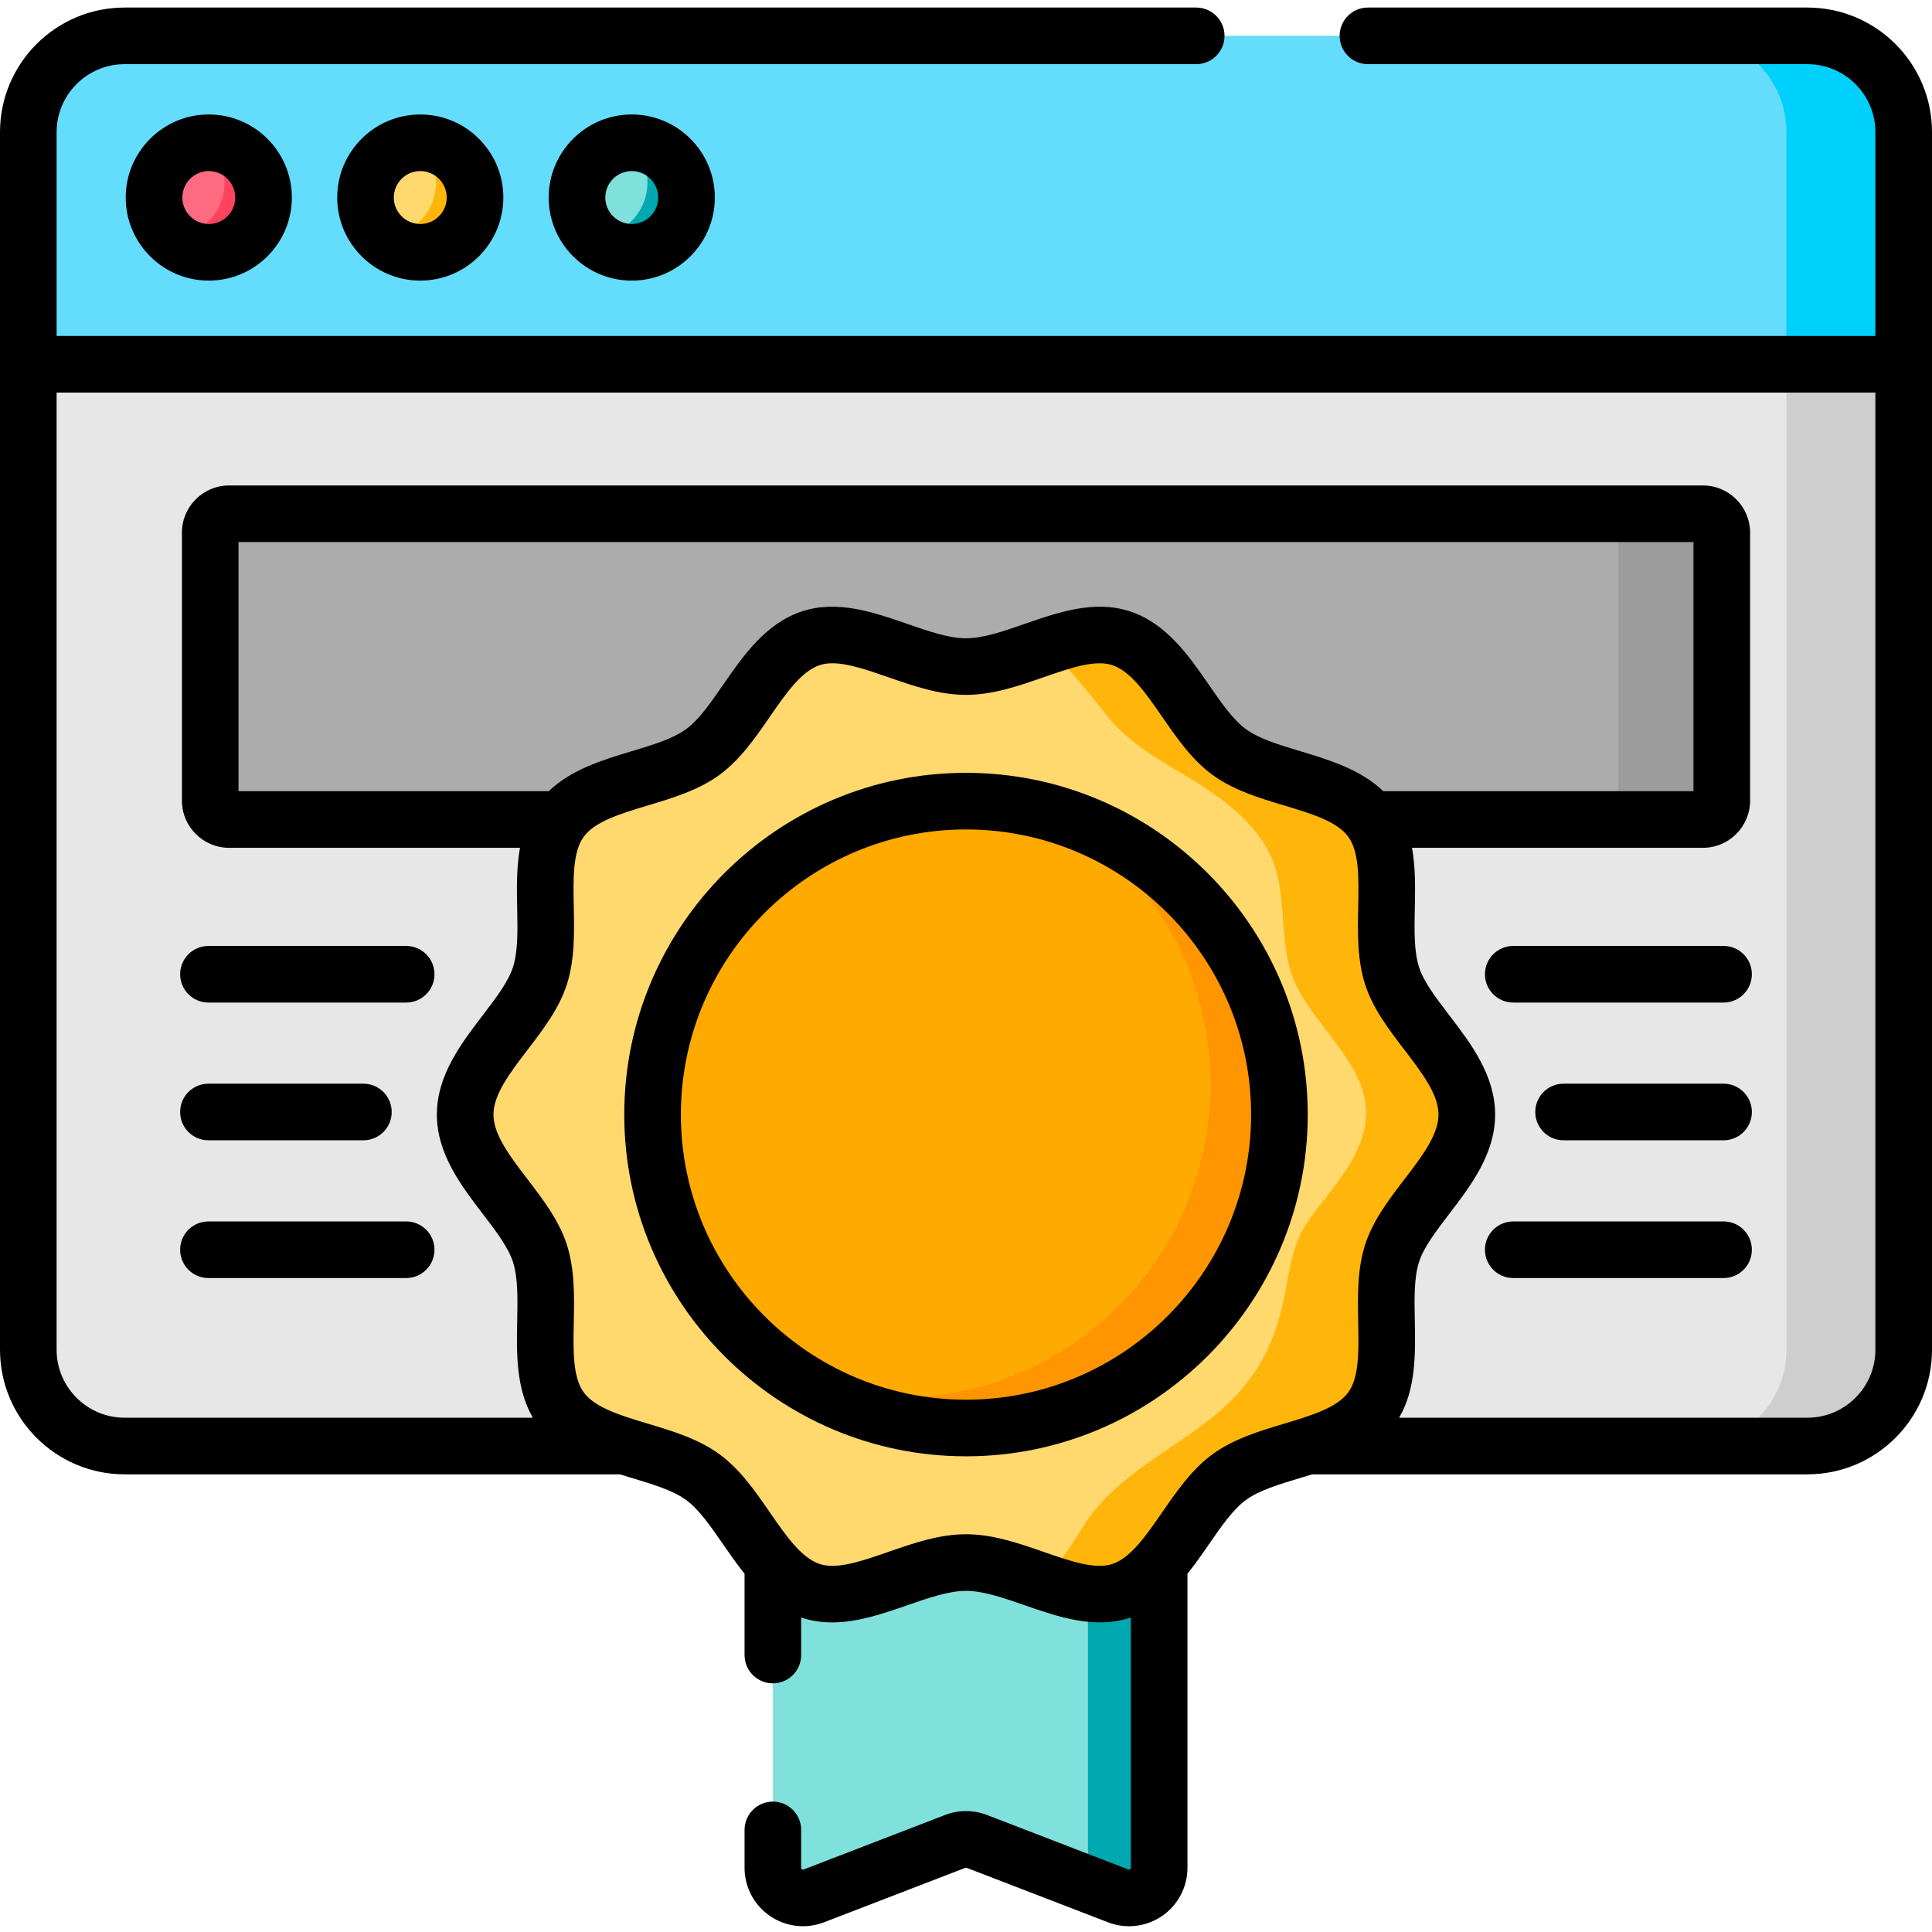 <svg height="512pt" viewBox="0 -1 512 511" width="512pt" xmlns="http://www.w3.org/2000/svg"><path d="m478.988 381.707h-445.977c-14.09 0-25.512-11.422-25.512-25.512v-322.684c0-14.09 11.422-25.512 25.512-25.512h445.977c14.09 0 25.512 11.422 25.512 25.512v322.684c0 14.09-11.422 25.512-25.512 25.512zm0 0" fill="#e7e7e7"/><path d="m504.496 33.512v322.688c0 14.09-11.422 25.512-25.508 25.512h-31.082c14.09 0 25.512-11.422 25.512-25.512v-322.688c0-14.082-11.422-25.504-25.512-25.504h31.082c14.086 0 25.508 11.422 25.508 25.504zm0 0" fill="#cecece"/><path d="m504.5 95.039h-497v-61.527c0-14.09 11.422-25.512 25.512-25.512h445.977c14.09 0 25.512 11.422 25.512 25.512zm0 0" fill="#64dcfc"/><path d="m451.289 215.68h-390.578c-2.762 0-5-2.238-5-5v-71.027c0-2.762 2.238-5 5-5h390.578c2.762 0 5 2.238 5 5v71.027c0 2.762-2.238 5-5 5zm0 0" fill="#acacac"/><path d="m451.289 215.68h-22.395v-81.027h22.395c2.762 0 5 2.238 5 5v71.027c0 2.762-2.238 5-5 5zm0 0" fill="#9c9c9c"/><path d="m504.496 33.512v61.531h-31.078v-61.531c0-14.082-11.422-25.504-25.512-25.504h31.082c14.086 0 25.508 11.422 25.508 25.504zm0 0" fill="#00d1fc"/><path d="m69.844 50.848c0 8.016-6.5 14.516-14.516 14.516-8.012 0-14.512-6.5-14.512-14.516s6.5-14.512 14.512-14.512c8.016 0 14.516 6.496 14.516 14.512zm0 0" fill="#ff6b81"/><path d="m125.891 50.848c0 8.016-6.5 14.516-14.516 14.516-8.012 0-14.512-6.5-14.512-14.516s6.5-14.512 14.512-14.512c8.016 0 14.516 6.496 14.516 14.512zm0 0" fill="#ffd86e"/><path d="m181.938 50.848c0 8.016-6.5 14.516-14.516 14.516-8.012 0-14.512-6.5-14.512-14.516s6.5-14.512 14.512-14.512c8.016 0 14.516 6.496 14.516 14.512zm0 0" fill="#80e0dc"/><path d="m69.836 50.855c0 8.012-6.488 14.5-14.5 14.5-3.883 0-7.414-1.52-10.012-4.008 7.852-.172 14.172-6.594 14.172-14.496 0-4.141-1.73-7.859-4.5-10.5.109-.012.23-.012.34-.012 8.012 0 14.5 6.492 14.5 14.516zm0 0" fill="#ff435f"/><path d="m125.887 50.855c0 8.012-6.492 14.5-14.512 14.5-3.883 0-7.402-1.52-10.012-4.008 7.859-.172 14.184-6.594 14.184-14.496 0-4.141-1.73-7.859-4.504-10.5.113-.012.223-.012.332-.012 8.02 0 14.512 6.492 14.512 14.516zm0 0" fill="#ffb509"/><path d="m181.938 50.855c0 8.012-6.5 14.5-14.512 14.5-3.883 0-7.402-1.52-10.012-4.008 7.859-.172 14.172-6.594 14.172-14.496 0-4.141-1.73-7.859-4.5-10.5.109-.012.23-.012.34-.012 8.012 0 14.512 6.492 14.512 14.516zm0 0" fill="#00a8b0"/><path d="m307.188 359.484h-102.375v134c0 5.602 5.621 9.461 10.852 7.449l37.469-14.438c1.844-.711 3.891-.711 5.734 0l37.469 14.438c5.23 2.012 10.852-1.848 10.852-7.449zm0 0" fill="#80e0dc"/><path d="m307.191 359.48v134.008c0 5.602-5.621 9.461-10.852 7.445l-8.023-3.09v-138.363zm0 0" fill="#00a8b0"/><path d="m388.723 293.871c0 13.562-15.809 24.461-19.781 36.699-4.117 12.684 2.121 30.766-5.562 41.324-7.758 10.66-26.938 10.277-37.598 18.035-10.559 7.684-16.074 26.086-28.758 30.203-12.238 3.973-27.461-7.539-41.023-7.539s-28.785 11.512-41.023 7.539c-12.684-4.121-18.199-22.52-28.758-30.203-10.664-7.762-29.84-7.375-37.598-18.039-7.684-10.555-1.445-28.637-5.562-41.32-3.973-12.238-19.781-23.137-19.781-36.699s15.809-24.461 19.781-36.699c4.117-12.68-2.121-30.762 5.562-41.32 7.758-10.664 26.934-10.277 37.598-18.039 10.559-7.684 16.074-26.082 28.758-30.199 12.238-3.973 27.461 7.539 41.023 7.539s28.785-11.512 41.023-7.539c12.68 4.117 18.199 22.516 28.758 30.199 10.66 7.762 29.84 7.375 37.598 18.039 7.684 10.559 1.441 28.641 5.562 41.32 3.973 12.238 19.781 23.137 19.781 36.699zm0 0" fill="#ffd86e"/><path d="m368.941 330.574c-4.121 12.684 2.121 30.766-5.562 41.316-7.762 10.664-26.934 10.281-37.598 18.043-10.559 7.684-16.07 26.074-28.754 30.195-6.699 2.18-14.281-.281-22.004-2.961 3.121 1.086 11.562-13.562 13.008-15.66 7.922-11.484 20.719-17.754 31.523-26.031 11.09-8.496 17.309-17.547 20.43-31.559 1.727-7.754 2.07-15.262 6.828-22.012 6.277-8.906 15.207-17.285 15.207-28.719 0-13.574-15.824-24.484-19.805-36.738-3.531-10.883-.641-23.215-6.609-33.391-4.898-8.359-13.691-14.453-21.875-19.273-6.676-3.934-13.418-7.91-18.727-13.656-1.945-2.102-16.02-20.91-18.715-19.984 7.277-2.5 14.41-4.582 20.738-2.531 12.684 4.121 18.191 22.516 28.754 30.195 10.664 7.762 29.836 7.383 37.598 18.043 7.68 10.555 1.441 28.637 5.562 41.32 3.969 12.242 19.781 23.145 19.781 36.707s-15.812 24.453-19.781 36.695zm0 0" fill="#ffb509"/><path d="m339.062 293.871c0 45.875-37.188 83.062-83.062 83.062s-83.062-37.188-83.062-83.062 37.188-83.062 83.062-83.062 83.062 37.188 83.062 83.062zm0 0" fill="#fa0"/><path d="m339.066 293.879c0 45.867-37.188 83.055-83.066 83.055-15.391 0-29.816-4.184-42.168-11.484 7.574 2.27 15.594 3.492 23.895 3.492 45.879 0 83.066-37.188 83.066-83.066 0-30.484-16.426-57.129-40.91-71.57 34.238 10.25 59.184 41.996 59.184 79.574zm0 0" fill="#ff9500"/><path d="m33.316 50.848c0 12.141 9.875 22.016 22.012 22.016 12.141 0 22.016-9.875 22.016-22.016 0-12.137-9.875-22.012-22.016-22.012-12.137 0-22.012 9.875-22.012 22.012zm29.023 0c0 3.867-3.145 7.012-7.012 7.012-3.863 0-7.008-3.145-7.008-7.012 0-3.863 3.145-7.012 7.008-7.012 3.867 0 7.012 3.148 7.012 7.012zm0 0"/><path d="m89.363 50.848c0 12.141 9.875 22.016 22.012 22.016 12.141 0 22.016-9.875 22.016-22.016 0-12.137-9.875-22.012-22.016-22.012-12.137 0-22.012 9.875-22.012 22.012zm29.023 0c0 3.867-3.145 7.012-7.012 7.012-3.863 0-7.008-3.145-7.008-7.012 0-3.863 3.145-7.012 7.008-7.012 3.867 0 7.012 3.148 7.012 7.012zm0 0"/><path d="m145.41 50.848c0 12.141 9.875 22.016 22.012 22.016 12.141 0 22.016-9.875 22.016-22.016 0-12.137-9.875-22.012-22.016-22.012-12.137 0-22.012 9.875-22.012 22.012zm29.023 0c0 3.867-3.145 7.012-7.012 7.012-3.863 0-7.008-3.145-7.008-7.012 0-3.863 3.145-7.012 7.008-7.012 3.867 0 7.012 3.148 7.012 7.012zm0 0"/><path d="m456.762 249.184h-55.738c-4.141 0-7.5 3.359-7.5 7.5 0 4.145 3.359 7.504 7.5 7.504h55.738c4.141 0 7.5-3.359 7.5-7.504 0-4.141-3.359-7.5-7.5-7.5zm0 0"/><path d="m55.238 264.188h52.402c4.141 0 7.5-3.359 7.5-7.504 0-4.141-3.359-7.5-7.5-7.5h-52.402c-4.141 0-7.5 3.359-7.5 7.5 0 4.145 3.359 7.504 7.5 7.504zm0 0"/><path d="m456.762 285.688h-42.398c-4.145 0-7.504 3.359-7.504 7.5 0 4.145 3.359 7.504 7.504 7.504h42.398c4.141 0 7.5-3.359 7.5-7.504 0-4.141-3.359-7.5-7.5-7.5zm0 0"/><path d="m55.238 300.691h41.066c4.141 0 7.5-3.359 7.5-7.504 0-4.141-3.359-7.5-7.5-7.5h-41.066c-4.141 0-7.5 3.359-7.5 7.5 0 4.145 3.359 7.504 7.5 7.504zm0 0"/><path d="m456.762 322.191h-55.738c-4.141 0-7.5 3.359-7.5 7.504 0 4.141 3.359 7.5 7.5 7.5h55.738c4.141 0 7.5-3.359 7.5-7.5 0-4.145-3.359-7.504-7.5-7.504zm0 0"/><path d="m55.238 337.195h52.402c4.141 0 7.5-3.359 7.5-7.5 0-4.145-3.359-7.504-7.5-7.504h-52.402c-4.141 0-7.5 3.359-7.5 7.504 0 4.141 3.359 7.5 7.5 7.5zm0 0"/><path d="m478.988.5h-116.469c-4.145 0-7.5 3.359-7.5 7.5 0 4.145 3.355 7.504 7.5 7.504h116.469c9.93 0 18.008 8.078 18.008 18.008v54.023h-481.992v-54.023c0-9.93 8.078-18.008 18.008-18.008h284c4.141 0 7.5-3.359 7.5-7.504 0-4.141-3.359-7.5-7.5-7.5h-284c-18.203 0-33.012 14.809-33.012 33.012v322.684c0 18.203 14.809 33.016 33.012 33.016h131.246c1.051.324 2.094.641 3.117.949 5.621 1.688 10.93 3.285 14.43 5.836 3.426 2.492 6.539 7 9.836 11.773 1.773 2.566 3.629 5.242 5.672 7.793v21.539c0 4.145 3.359 7.504 7.5 7.504 4.145 0 7.504-3.359 7.504-7.504v-9.965c.117.039.227.09.344.129 2.598.844 5.223 1.191 7.848 1.191 6.836 0 13.656-2.371 19.875-4.527 5.68-1.977 11.043-3.836 15.617-3.836 4.578 0 9.941 1.863 15.621 3.836 8.605 2.988 18.359 6.375 27.719 3.336.121-.039.23-.086.348-.129v66.348c0 .09 0 .254-.207.395-.211.145-.363.086-.445.055l-37.465-14.441c-3.59-1.379-7.547-1.383-11.137 0l-37.465 14.441c-.082.031-.234.09-.445-.055-.207-.141-.207-.305-.207-.395v-10.039c0-4.145-3.359-7.5-7.504-7.5-4.141 0-7.5 3.355-7.5 7.5v10.039c0 5.105 2.512 9.875 6.723 12.766 4.207 2.887 9.562 3.516 14.324 1.68l37.469-14.438c.109-.043.234-.043.344 0l37.469 14.438c1.805.695 3.688 1.039 5.566 1.039 3.086 0 6.145-.922 8.762-2.719 4.207-2.891 6.719-7.66 6.719-12.766v-77.922c2.047-2.551 3.902-5.227 5.672-7.793 3.297-4.773 6.41-9.281 9.836-11.773 3.5-2.547 8.809-4.148 14.43-5.836 1.023-.309 2.066-.625 3.117-.949h131.246c18.203 0 33.012-14.809 33.012-33.016v-322.684c0-18.203-14.809-33.012-33.012-33.012zm-119.047 348.402c.148 7.488.293 14.566-2.625 18.574-2.977 4.09-9.797 6.145-17.02 8.316-6.57 1.977-13.367 4.023-18.93 8.07-5.492 3.996-9.488 9.785-13.355 15.383-4.316 6.25-8.391 12.152-13.305 13.75-4.57 1.484-11.172-.812-18.164-3.238-6.605-2.293-13.438-4.668-20.543-4.668-7.109 0-13.941 2.371-20.543 4.668-6.992 2.426-13.598 4.723-18.164 3.238-4.918-1.598-8.992-7.5-13.309-13.75-3.867-5.598-7.863-11.387-13.352-15.383-5.566-4.047-12.359-6.094-18.934-8.07-7.219-2.172-14.039-4.227-17.016-8.316-2.918-4.012-2.777-11.086-2.625-18.574.137-6.898.281-14.035-1.867-20.648-2.059-6.348-6.281-11.867-10.363-17.207-4.652-6.086-9.051-11.832-9.051-17.176s4.398-11.09 9.051-17.176c4.082-5.34 8.305-10.859 10.363-17.207 2.148-6.613 2.004-13.746 1.867-20.645-.152-7.492-.293-14.566 2.625-18.578 2.977-4.09 9.797-6.145 17.016-8.316 6.574-1.977 13.371-4.023 18.934-8.07 5.488-3.996 9.484-9.785 13.352-15.383 4.316-6.25 8.395-12.152 13.309-13.75 1-.324 2.102-.469 3.285-.469 4.203 0 9.422 1.812 14.879 3.711 6.605 2.293 13.434 4.664 20.543 4.664s13.938-2.371 20.543-4.664c6.988-2.43 13.59-4.727 18.164-3.242 4.914 1.598 8.988 7.5 13.305 13.75 3.867 5.598 7.863 11.387 13.355 15.383 5.562 4.047 12.359 6.094 18.93 8.07 7.223 2.172 14.043 4.227 17.02 8.316 2.918 4.012 2.773 11.086 2.625 18.578-.141 6.898-.285 14.031 1.863 20.645 2.062 6.348 6.281 11.867 10.367 17.207 4.652 6.086 9.047 11.832 9.047 17.176s-4.395 11.094-9.047 17.18c-4.086 5.336-8.305 10.855-10.367 17.203-2.145 6.617-2 13.75-1.863 20.648zm-296.73-140.723v-66.027h385.578v66.027h-82.207c-6-5.777-14.406-8.32-21.957-10.594-5.621-1.691-10.926-3.289-14.43-5.84-3.422-2.488-6.539-7-9.836-11.773-5.285-7.656-11.277-16.332-21.02-19.496-9.363-3.039-19.117.348-27.719 3.34-5.68 1.973-11.043 3.836-15.621 3.836s-9.941-1.863-15.621-3.836c-8.602-2.988-18.355-6.379-27.719-3.34-9.742 3.164-15.73 11.84-21.02 19.496-3.297 4.773-6.41 9.285-9.832 11.773-3.5 2.551-8.812 4.148-14.43 5.84-7.555 2.273-15.957 4.816-21.957 10.594zm433.785 148.016c0 9.934-8.078 18.012-18.008 18.012h-108.195c4.492-7.746 4.316-17.191 4.148-25.609-.121-5.914-.23-11.5 1.133-15.711 1.27-3.906 4.547-8.188 8.016-12.727 5.688-7.438 12.133-15.867 12.133-26.289s-6.445-18.852-12.133-26.293c-3.469-4.535-6.746-8.816-8.016-12.723-1.363-4.211-1.254-9.797-1.133-15.711.102-5.145.211-10.676-.742-15.965h77.09c6.895 0 12.504-5.605 12.504-12.5v-71.027c0-6.895-5.609-12.5-12.504-12.5h-390.578c-6.895 0-12.5 5.605-12.5 12.5v71.027c0 6.895 5.605 12.5 12.5 12.5h77.09c-.953 5.289-.844 10.82-.742 15.965.121 5.914.234 11.504-1.133 15.711-1.27 3.906-4.543 8.188-8.012 12.727-5.688 7.438-12.137 15.867-12.137 26.289s6.449 18.852 12.137 26.289c3.469 4.539 6.742 8.82 8.012 12.727 1.367 4.207 1.254 9.797 1.137 15.711-.172 8.418-.348 17.859 4.145 25.609h-108.195c-9.93 0-18.008-8.082-18.008-18.012v-253.656h481.992zm0 0"/><path d="m256 203.309c-49.938 0-90.562 40.629-90.562 90.566 0 49.934 40.625 90.562 90.562 90.562s90.566-40.629 90.566-90.562c0-49.938-40.629-90.566-90.566-90.566zm0 166.125c-41.664 0-75.562-33.898-75.562-75.562 0-41.664 33.898-75.559 75.562-75.559s75.562 33.895 75.562 75.559c0 41.664-33.898 75.562-75.562 75.562zm0 0"/></svg>